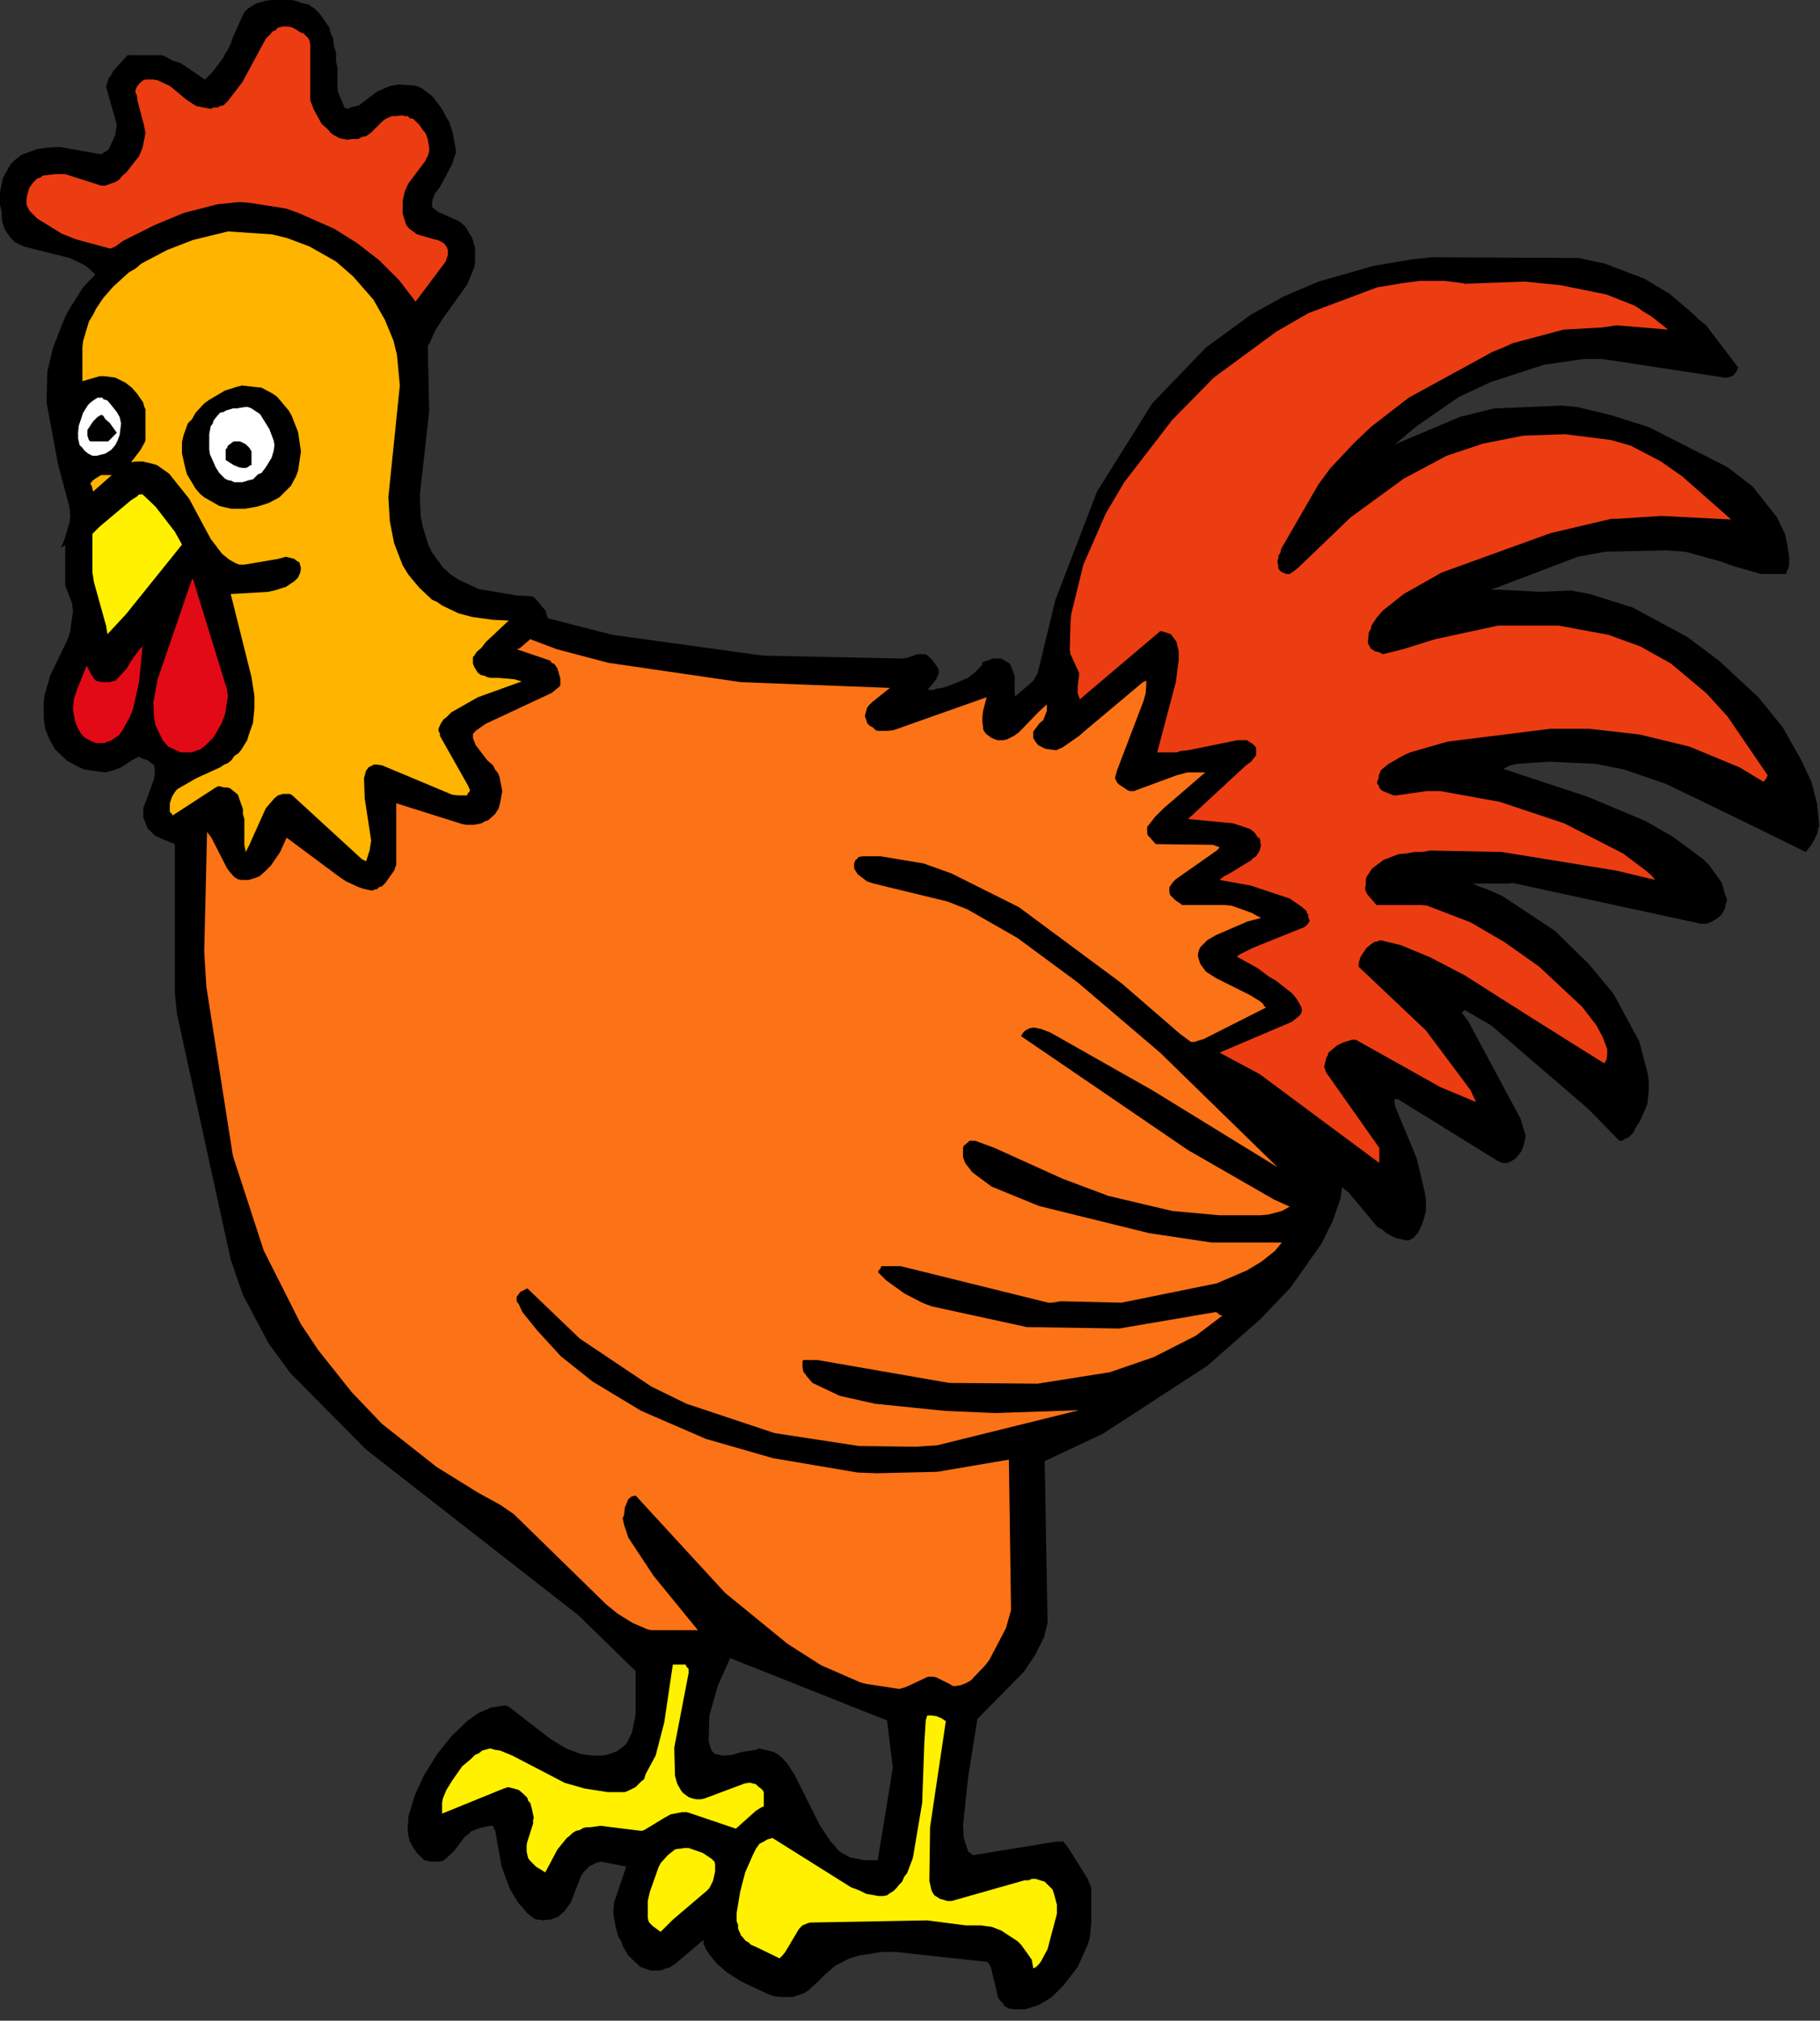 <?xml version="1.0" encoding="utf-8"?>
<svg version="1.1" id="Layer_1"
xmlns="http://www.w3.org/2000/svg"
xmlns:xlink="http://www.w3.org/1999/xlink"
xmlns:author="http://www.sothink.com"
width="127px" height="141px"
xml:space="preserve">
<rect width="100%" height="100%" fill="#333333" stroke="none"/>
<g id="343" transform="matrix(1, 0, 0, 1, 74, 105.65)">
<path style="fill:#000000;fill-opacity:1" d="M-55.45,-105.6L-55.1 -105.65L-53.7 -105.65L-53.4 -105.6L-52.8 -105.4L-52.5 -105.35L-52.05 -105.05L-51.75 -104.75L-51.55 -104.5L-51 -103.7L-50.95 -103.4L-50.75 -102.95L-50.7 -102.45L-50.55 -101.95L-50.55 -101.4L-50.45 -100.9L-50.45 -99.5L-50.4 -99.2L-50 -98.25L-50 -98.15L-49.95 -98.15L-49.75 -98.05L-49.55 -98.15L-48.95 -98.3L-47.7 -99.25L-46.8 -99.65L-46.15 -99.75L-45.3 -99.7L-44.9 -99.65L-44.5 -99.45L-43.85 -98.95L-43.3 -98.25L-43.05 -97.85L-42.85 -97.45L-42.65 -97.15L-42.4 -96.35L-42.2 -95.25L-42.2 -94.95L-42.45 -94.2L-43.3 -92.6L-43.65 -92.15L-43.8 -91.75L-43.85 -91.6L-43.85 -91.25L-43.8 -91.15L-43.4 -90.85L-42.05 -90.25L-41.8 -90.1L-41.5 -89.8L-41.15 -89.2L-41.05 -89.05L-40.85 -88.35L-40.85 -87.4L-40.9 -87L-41.4 -85.8L-43.15 -83.35L-43.65 -82.55L-44.05 -81.65L-44.1 -81.6L-44.15 -81.45L-44.05 -76.95L-44.7 -71.15L-44.65 -69.65L-44.5 -68.9L-44.1 -67.6L-43.85 -67.1L-43.05 -66L-42.8 -65.8L-42.6 -65.6L-42 -65.2L-40.6 -64.55L-37.95 -64.1L-36.9 -64.05L-36.7 -63.95L-35.9 -63L-35.85 -62.7L-35.75 -62.5L-31.25 -61.35L-20.75 -59.9L-11 -59.7L-10.7 -59.75L-10 -60L-9.45 -60L-9.25 -59.9L-8.9 -59.55L-8.5 -58.95L-8.5 -58.65L-8.65 -58.3L-8.75 -58.15L-9.15 -57.65L-9.25 -57.6L-9.15 -57.5L-8.9 -57.5L-8.65 -57.6L-8.25 -57.65L-7.65 -57.85L-6.45 -58.35L-6 -58.7L-5.6 -59.1L-5.45 -59.3L-5.45 -59.45L-4.95 -59.6L-4.75 -59.7L-4.15 -59.7L-3.95 -59.6L-3.55 -59.35L-3.45 -59.15L-3.2 -58.5L-3.2 -57.25L-3.15 -57.05L-1.9 -58.15L-1.6 -58.65L-0.35 -63.8L2.55 -71.35L6.4 -77.5L10.15 -81.4L13.3 -83.7L15.55 -84.95L18 -86L21.85 -87.1L24.5 -87.55L25.95 -87.7L36.15 -87.65L38 -87.25L40.75 -86.2L42.5 -85.15L44.15 -83.75L44.55 -83.35L45.05 -82.95L47.3 -80L47.15 -79.7L46.95 -79.45L46.55 -79.3L46.35 -79.3L37.8 -80.6L36.5 -80.6L33.75 -80.2L30.05 -79L27.8 -77.95L24.9 -75.95L23.35 -74.65L27.85 -76.55L30.25 -77.15L35.05 -77.35L36.05 -77.25L38.35 -76.7L41.05 -75.85L46.55 -73.05L48.3 -71.7L50 -69.55L50.55 -68.4L50.7 -67.75L50.85 -66.8L50.85 -66.2L50.8 -66L50.7 -65.85L50.65 -65.6L48.9 -65.6L46.95 -66.15L46.15 -66.45L43.6 -67.15L42.25 -67.25L38 -67.15L36.1 -66.8L30.05 -64.5L30.7 -64.5L33.5 -64.35L35.6 -64.45L36.95 -64.2L39.95 -63.25L43.75 -61.2L45.95 -59.55L48.7 -57L50.4 -54.9L51.7 -52.6L52.4 -51.1L52.8 -49.55L52.95 -48L52.85 -47.8L52.85 -47.6L52.65 -47.15L52.4 -46.7L52 -46.2Q47.15 -48.6 42.25 -50.95L39.35 -51.95L37.35 -52.35L34.1 -52.5L31.85 -52.35L31.4 -52.25L30.9 -52L36.8 -50.05L40.85 -48.35L42.75 -47.25L44.85 -45.7L45.25 -45.3L46.15 -44.05L46.4 -43.15L46.5 -42.95L46.5 -42.75L46.4 -42.5L46.4 -42.35L46.15 -41.85L45.8 -41.55L45.55 -41.4L45.35 -41.3L45.1 -41.2L44.65 -41.2L31.5 -44.05L31.4 -44L28.75 -44L29.2 -43.8L29.75 -43.6L30.8 -43.15L34.5 -40.7L36.85 -38.4L38.6 -36.3L40.4 -32.95L41 -30.65L41.05 -30.15L41.05 -29.55L40.95 -28.6L40.45 -27.45L40.1 -26.9L40 -26.65L39.8 -26.45L39.6 -26.25L39.4 -26.2L39.2 -26.05L39 -26.05L36.8 -28.3L30.05 -34.1L28.25 -35.15L28.2 -35.15L28 -35L28.45 -34.4L32.1 -27.6L32.45 -26.45L32.45 -26.3L32.3 -25.65L32.15 -25.3L31.95 -25.05L31.8 -24.85L31.5 -24.65L31.2 -24.5L30.85 -24.5L30.5 -24.65L23.55 -28.95L23.35 -28.95L23.3 -28.9L23.3 -28.75L23.35 -28.45L24.85 -24.85L25.4 -22.55L25.5 -21.95L25.5 -21.15L25.4 -20.75L25.2 -20.15L25.15 -20.05L24.95 -19.65L24.75 -19.4L24.6 -19.25L24.3 -19.1L24.15 -19.1L23.45 -19.25L23.1 -19.4L22.75 -19.6L22.45 -19.85L22.1 -20.05L20.1 -22.45L19.65 -22.8L19.55 -22.05L19 -20.45L18.2 -18.85L16.05 -15.8L14 -13.65L10.25 -10.35L2.95 -5.6L-1.1 -3.7L-0.9 7.6L-1.15 8.6L-1.75 9.8L-2.55 11L-5.8 14.3L-6.45 18.4L-6.8 21.75L-6.75 22.6L-6.45 23.5L-6.4 23.6L-6.25 23.65L-6.2 23.75L-6.1 23.8L-0.3 22.85L0.2 22.85L0.55 23.3L1.9 25.45L2.15 26.1L2.15 28.55L2.05 29.55L1.9 30.05L1.2 31.6L0.2 32.9L-0.6 33.7L-1.5 34.25L-2.45 34.55L-3.25 34.55L-3.6 34.5L-3.95 34.3L-4 34.15L-4.2 33.95L-4.35 33.75L-4.85 31.65L-4.95 31.45L-5.1 31.25L-11.5 30.55L-12.45 30.55L-14.05 30.8L-14.7 31L-15.7 31.5L-16.4 32.1L-17 32.7L-17.35 33L-17.6 33.25L-17.95 33.45L-18.7 33.7L-19.5 33.7L-19.95 33.65L-20.4 33.5L-22.3 32.6L-23.25 32L-24 31.35L-24.55 30.65L-24.75 30.35L-24.9 30L-24.9 29.7L-26.9 31.4L-27.3 31.65L-27.55 31.7L-27.75 31.8L-28 31.85L-28.6 31.85L-29.3 31.6L-29.85 31.1L-30.15 30.8L-30.55 30.15L-30.65 29.8L-30.85 29.5L-31.05 28.75L-31.2 27.9L-31.2 27.65L-31.15 27.1L-30.3 24.6L-32.05 24.25L-32.45 24.35L-32.7 24.5L-32.85 24.55L-33.25 24.95L-33.45 25.25L-34.15 27.05L-34.35 27.35L-34.6 27.7L-35.05 28.1L-35.6 28.3L-35.85 28.3L-36.1 28.35L-36.3 28.3L-36.5 28.3L-36.7 28.25L-37.2 27.85L-37.85 27.1L-38.4 26.2L-39 24.6L-39.45 22.05L-39.55 21.95L-39.55 21.85L-39.6 21.75L-39.8 21.75L-40.5 21.9L-41.15 22.15L-41.25 22.3L-41.35 22.35L-41.6 22.55L-42.3 23.5L-42.9 24.05L-43.1 24.2L-43.4 24.25L-44 24.25L-44.15 24.2L-44.4 24.15L-44.55 24L-44.9 23.65L-45.15 23.3L-45.4 22.85L-45.5 22.45L-45.55 22.1L-45.55 21.85L-45.5 21.35L-45.5 21.1L-45.05 19.6L-44.4 18.2L-43.5 16.75L-42.45 15.45L-41.35 14.4L-40.65 13.9L-39.75 13.5L-38.75 13.35L-38.55 13.4L-36.35 15.1L-35.9 15.45L-35.5 15.75L-34.5 16.35L-33.45 16.75L-32.65 16.85L-31.95 16.85L-31.65 16.8L-30.95 16.55L-30.3 16.05L-29.9 15.25L-29.65 14L-29.65 10.95L-33.65 7.05L-48.45 -4.5L-53.75 -9.85L-55.25 -11.9L-57.05 -15.3L-57.9 -17.75L-61.65 -34.9L-61.8 -36.4L-61.8 -46.75L-62.8 -47.15L-63.2 -47.35L-63.7 -47.85L-64 -48.6L-64 -49.3L-63.85 -49.65L-63.25 -51.3L-63.2 -51.65L-63.2 -52L-63.25 -52.25L-63.55 -52.5L-63.7 -52.6L-64.15 -52.75L-64.25 -52.85L-64.55 -52.75Q-64.65 -52.65 -64.8 -52.6L-65.55 -52.1L-66.2 -51.85L-66.35 -51.85L-66.65 -51.75L-68.1 -51.95L-68.55 -52.15L-69.3 -52.55L-70.15 -53.35L-70.55 -54.05L-70.85 -54.8L-70.95 -55.6L-70.95 -56.6L-70.9 -57.1L-70.5 -58.5L-69.25 -61.1L-69.1 -61.6L-68.9 -63.05L-68.95 -63.25L-68.95 -63.5L-69.45 -64.8L-69.45 -67.6L-69.5 -67.6L-69.6 -67.5L-69.75 -67.45L-69.5 -68L-69.15 -69.2L-69.1 -69.65L-69.15 -70.25L-69.95 -73.25L-70.75 -77.55L-70.7 -79.7L-70.3 -81.4L-69.45 -83.55L-69.15 -84.1L-68.2 -85.6L-67.35 -86.5L-67.95 -87.05L-68.3 -87.25L-69.15 -87.65L-72.35 -88.45L-72.95 -88.75L-73.1 -88.9L-73.25 -89.05L-73.65 -89.6L-73.85 -90.2L-73.9 -90.95L-74 -91.35L-74 -92.25L-73.8 -93.2L-73.65 -93.5L-73.25 -94.2L-73 -94.45L-72.5 -94.85L-71.4 -95.25L-70.7 -95.35L-69.85 -95.4L-67.05 -94.9L-66.9 -94.9L-66.6 -95.1L-66.5 -95.15L-66.35 -95.35L-66.3 -95.5L-66.1 -95.9L-65.95 -96.25L-65.85 -96.95L-66.6 -99.6L-66.5 -99.9L-66.45 -100.05L-66.45 -100.15L-66.25 -100.4L-66.1 -100.7L-65.1 -101.8L-62.75 -101.8L-62.55 -101.75L-61.9 -101.4L-61.4 -101.25L-59.7 -100.1L-59.15 -100.65L-58.4 -101.65L-58.3 -101.9L-58.15 -102.1L-57.9 -102.6L-57.75 -103.05L-57.05 -104.6L-56.95 -104.8L-56.7 -105.05L-56.15 -105.4L-55.45 -105.6M-24.5,14.05L-24.55 15.85L-24.4 16.35L-24.35 16.5L-24.1 16.75L-23.75 16.8L-23.65 16.85L-23.4 16.85L-22.9 16.8L-22.25 16.6L-21.25 16.45L-21.05 16.35L-20.4 16.5L-20 16.6Q-19.75 16.75 -19.6 16.85L-19.1 17.35L-18.55 18.2L-16.8 21.7L-16 22.9L-15.75 23.15L-15.55 23.4L-15.4 23.55L-14.7 23.95L-13.7 24.15L-12.75 24.15L-11.7 17.7L-12.1 14.4L-23.05 10.05L-23.9 11.95L-24.5 14.05" />
<path style="fill:#EC3C12;fill-opacity:1" d="M-52.35,-102.55L-52.35 -98.65L-52.1 -98L-51.55 -97L-51.1 -96.6L-50.95 -96.4L-50.75 -96.25L-50.3 -96L-50 -95.95L-49.8 -95.9L-49.4 -95.95L-49 -95.95L-48.75 -96.1L-48.45 -96.15L-48.1 -96.4L-47.3 -97.2L-47.1 -97.35L-46.65 -97.55L-46.35 -97.55L-45.95 -97.6L-45.75 -97.55L-45.55 -97.55L-45.4 -97.4L-45.15 -97.35L-44.7 -96.9L-44.55 -96.65L-44.3 -96.35L-44.15 -95.95L-44.1 -95.6L-44.05 -95.4L-44.05 -95.1L-44.15 -94.75L-44.25 -94.6L-44.3 -94.45L-45.5 -92.85L-45.75 -92.3L-45.9 -91.65L-45.9 -90.75L-45.75 -90.25L-45.65 -89.95L-45.45 -89.7L-44.9 -89.3L-43.7 -88.95L-43.45 -88.9L-43.15 -88.75L-43 -88.65L-42.85 -88.45L-42.8 -88.35L-42.75 -88.2L-42.75 -87.85L-42.9 -87.4L-45 -84.6L-46.15 -86.1L-47.55 -87.5L-49.1 -88.7L-50.7 -89.7L-53.2 -90.8L-54.05 -91.1L-56.6 -91.5L-57.3 -91.55L-58.8 -91.4L-61.15 -90.8L-63.2 -89.95L-65.4 -88.85L-65.95 -88.45L-66.3 -88.3L-68.7 -88.95L-69.7 -89.35L-71.4 -90.4L-71.95 -90.95L-72.15 -91.35L-72.15 -91.75L-72.1 -92.05L-71.95 -92.55L-71.7 -92.9L-71.4 -93.2L-71.2 -93.25L-71 -93.4L-70.15 -93.5L-69.45 -93.5L-66.95 -92.7L-66.65 -92.7L-65.95 -92.95L-65.7 -93.1L-65.45 -93.4L-65.2 -93.6L-64.3 -94.75L-64.05 -95.35L-63.85 -96.35L-63.95 -96.9L-64.4 -98.6L-64.45 -99L-64.55 -99.2L-64.55 -99.35L-64.45 -99.6L-64.25 -99.85L-64 -100.05L-63.85 -100.1L-63.3 -100.1L-63 -100.05L-62.15 -99.65L-61.9 -99.45L-61 -98.7L-60.55 -98.4L-60.3 -98.25L-59.3 -98.05L-59.1 -98.15L-58.8 -98.15L-58.65 -98.25L-58.4 -98.3L-58.1 -98.6L-57.1 -99.9L-55.45 -102.95L-55.1 -103.3L-55 -103.45L-54.75 -103.55L-54.65 -103.7L-54.45 -103.75L-54.3 -103.8L-53.95 -103.8L-53.65 -103.75L-53.35 -103.6L-53.05 -103.4L-52.8 -103.3L-52.5 -103L-52.4 -102.8L-52.35 -102.55" />
<path style="fill:#FFB400;fill-opacity:1" d="M-49.35,-86.35L-47.95 -84.75L-47.15 -83.35L-46.55 -81.9L-46.3 -80.9L-46.1 -78.75L-46.9 -70.95L-46.8 -69.3L-46.5 -67.75L-45.9 -66.2L-45.5 -65.55L-45 -64.95L-44.75 -64.65L-43.85 -63.8L-43.5 -63.65L-43.15 -63.4L-42 -62.85L-41.05 -62.6L-39.6 -62.4L-38.5 -62.35L-40.1 -60.85L-40.4 -60.45L-40.75 -60.15L-40.9 -59.9L-41 -59.8L-41 -59.35L-40.9 -59.1L-40.65 -58.7L-40.45 -58.55L-40.2 -58.5L-40 -58.4L-39.75 -58.35L-39.2 -58.35L-38.1 -58.25L-37.6 -58.1L-40.65 -57L-42.5 -55.95L-42.85 -55.6L-43.05 -55.45L-43.25 -55.15L-43.4 -54.8L-43.4 -54.65L-43.3 -54.45L-43.3 -54.3L-41.35 -50.85L-41.2 -50.5L-41.25 -50.4L-41.35 -50.3L-41.4 -50.15L-42.05 -50.15L-42.45 -50.2L-47.35 -52.25L-47.7 -52.3L-47.9 -52.3L-48.3 -52.1L-48.35 -52L-48.45 -51.9L-48.6 -51.35L-48.55 -49.95L-48.1 -47L-48.2 -46.35L-48.45 -45.55L-48.75 -45.7L-53.6 -50.15L-53.75 -50.25L-54.25 -50.25L-54.6 -50.15L-54.85 -49.95L-55.45 -49.25L-56.6 -46.7L-56.85 -46.2L-56.95 -46.7L-56.95 -48.5L-57.05 -48.85L-57.05 -49.2L-57.4 -50.2L-57.95 -50.65L-58.15 -50.7L-58.35 -50.7L-58.75 -50.8L-58.95 -50.7L-61.95 -48.75L-62 -48.85L-62.15 -49L-62.15 -49.6L-62 -50.05L-61.75 -50.45L-61.6 -50.6L-60.3 -51.35L-58.65 -52.1L-58.35 -52.3L-58.1 -52.4L-57.85 -52.6L-57.65 -52.9L-57.35 -53.1L-57.15 -53.35L-56.75 -54L-56.65 -54.35L-56.35 -55.2L-56.25 -56.2L-56.25 -57.1L-56.45 -58.4L-57.9 -64.2L-55.3 -64.35L-54.85 -64.45L-54.05 -64.7L-53.45 -65.1L-53.2 -65.35L-53.05 -65.7L-53 -66L-53.1 -66.4L-53.35 -66.55L-53.45 -66.65L-54.05 -66.8L-54.6 -66.65L-56.95 -66.25L-57.3 -66.25L-57.55 -66.35L-58 -66.6L-58.5 -67L-59.3 -68.05L-60.8 -70.85L-62.2 -72.6L-63.05 -73.2L-63.4 -73.3L-64.05 -73.45L-64.45 -73.45L-64.85 -73.4L-64.2 -74.25L-63.95 -74.7L-63.85 -74.9L-63.85 -77.1L-63.95 -77.3L-64 -77.55L-64.45 -78.2L-64.8 -78.6L-65.25 -78.95L-65.95 -79.3L-66.7 -79.4L-67.05 -79.4L-68.25 -79.05L-68.25 -81.4L-68.2 -81.85L-67.8 -83.2L-67.5 -83.7L-67.3 -84.1L-66.8 -84.85L-66.1 -85.65L-65 -86.65L-64.55 -86.9L-64.15 -87.25L-62.35 -88.2L-60.55 -88.9L-58.1 -89.5L-55.05 -89.3L-54 -89.05L-52.4 -88.45L-50.55 -87.4L-49.35 -86.35" />
<path style="fill:#EC3C12;fill-opacity:1" d="M42.4,-82.65L38.8 -82.95L37.8 -82.8L35.1 -82.65L31.55 -81.7L30.9 -81.4L30.15 -81.1L24.3 -77.9L21.65 -75.85L20.45 -74.7L18.85 -73L18 -71.85L15.4 -67.35L15.35 -67.1L15.2 -66.85L15.2 -66.65L15.15 -66.55L15.15 -66.35L15.2 -66.2L15.2 -66L15.3 -65.85L15.4 -65.75L15.75 -65.6L16 -65.6L16.15 -65.7L16.55 -66L20.25 -69.55L23.95 -72.25L26.95 -73.85L29.5 -74.7L32.3 -75.25L35.2 -75.35L38.4 -74.95L39.8 -74.55L41.9 -73.45L43.4 -72.4L46.8 -69.4L41.9 -69.65L38.85 -69.45L38.45 -69.45L34.2 -68.45L26.6 -65.7L23.95 -64.2L22.5 -63.05L22.1 -62.6L21.7 -62L21.65 -61.75L21.5 -61.5L21.5 -61.35L21.45 -60.85L21.45 -60.75L21.55 -60.6L21.65 -60.4L21.95 -60.2L22.2 -60.15L22.5 -60L23.9 -60.35L26.15 -61.05L30.55 -62L34.75 -62L38.25 -61.35L40.45 -60.55L42.6 -59.35L45.1 -57.25L46.55 -55.65L49.35 -51.55L49.2 -51.25L49.05 -51.1L47.4 -52.1L43.9 -53.55L40.4 -54.4L36.85 -54.8L34.2 -54.8L27 -53.9L24.4 -53.15L23.95 -52.95L22.9 -52.35L22.35 -51.9L22.2 -51.5L22.2 -51.35L22.1 -51.1L22.1 -50.95L22.2 -50.85L22.25 -50.7L22.3 -50.6L22.5 -50.45L23.25 -50.15L23.45 -50.15L25.55 -50.45L26.5 -50.45L30.65 -49.7L35.15 -48.2L39.25 -46.1L40.85 -44.9L41.25 -44.55L41.5 -44.25L38.8 -44.9L30.8 -46.2L25.8 -46.3L25.25 -46.2L24.7 -46.2L24.15 -46.1L23.6 -46.05L22.55 -45.65L21.75 -45.05L21.35 -44.45L21.3 -44.15L21.3 -43.9L21.25 -43.65L21.35 -43.35L21.45 -43.2L22.05 -42.5L25.2 -42.5L25.6 -42.45L28.6 -41.3L31 -39.9L33.4 -38.2L36.4 -35.4L37.4 -34.1L37.85 -33.25L38.15 -32.45L38.15 -32.05L38.1 -31.7L37.95 -31.45Q33.05 -34.5 28.2 -37.6L25.8 -38.85L23.75 -39.7L22.3 -40.05L22.1 -39.95L21.95 -39.95L21.65 -39.75L21.35 -39.5L20.95 -38.9L20.85 -38.6L20.8 -38.3L20.8 -38.2L25.5 -33.75L28.6 -29.6L29 -28.75L26.5 -29.8L20.6 -33.1L20.35 -33.1L19.7 -32.9L19.3 -32.7L19 -32.45L18.7 -32.2L18.65 -32L18.55 -31.85L18.4 -31.2L18.55 -30.8L22.25 -25.55L22.25 -24.5L13.9 -30.7L11.1 -32.2L16.15 -34.35L16.65 -34.75L16.8 -34.95L16.85 -35.15L16.8 -35.4L16.45 -36L16.15 -36.35L15 -37.25L14.55 -37.5L13.75 -38.1L12.3 -38.9L12.5 -39.05L13.4 -39.5L17 -40.95L17.2 -41.1L17.4 -41.4L17.3 -41.6L17.3 -41.8L17.2 -41.95L17.15 -42.1L16.8 -42.4L16 -42.95L13.3 -43.85L11.1 -44.25L11.4 -44.5L11.8 -44.7L13.35 -45.65L13.4 -45.75L13.65 -45.9L13.9 -46.3L14 -46.7L13.95 -46.8L13.95 -47L13.9 -47.15L13.75 -47.25L13.55 -47.55L13.25 -47.8L12.05 -48.2L8.9 -48.5L12.95 -52.25L13.3 -52.5L13.5 -52.75L13.65 -52.95L13.65 -53.5L13.55 -53.6L13.4 -53.75L13 -54L12.35 -54L8.9 -53.3L8.4 -53.25L8.1 -53.15L6.75 -53.15L8.05 -58.05L8.25 -59.6L8.25 -60.2L8.1 -60.85L8 -61L7.7 -61.4L7.1 -61.6L6.95 -61.6L1.35 -56.85L1.2 -57.3L1.2 -57.75L1.3 -58.55L1.3 -58.7L0.7 -60L0.65 -60.3L0.7 -62.2L0.75 -62.8L1.6 -66.25L3.15 -69.8L4.45 -72L7.8 -76.35L10.7 -79.3L15.05 -82.5L17.3 -83.8L22.1 -85.6L23.9 -85.9L25.1 -86.05L26.8 -86.05L28 -85.9L28.05 -85.9L28.2 -85.85L32.4 -86L34.9 -85.75L38.1 -85.1L40 -84.35L40.35 -84.15L40.6 -83.95L41.2 -83.6L42.4 -82.65" />
<path style="fill:#000000;fill-opacity:1" d="M-53.85,-77L-53.65 -76.65L-53.2 -75.5L-53 -74.15L-53.2 -72.8L-53.35 -72.4L-53.7 -71.75L-54.5 -70.95L-55.25 -70.55L-56.05 -70.3L-56.9 -70.15L-57.85 -70.15L-58.3 -70.25L-58.7 -70.35L-59.75 -70.95L-60.05 -71.2L-60.35 -71.55L-60.95 -72.55L-61.05 -72.9L-61.3 -74L-61.3 -74.8L-61.2 -75.25L-60.9 -76.1L-60.6 -76.4L-60.35 -76.85L-59.75 -77.5L-59.4 -77.75L-58.3 -78.4L-57.5 -78.65L-57.1 -78.75L-56.25 -78.65L-55.75 -78.6L-55 -78.2L-54.65 -77.95L-53.85 -77" />
<path style="fill:#FFFFFF;fill-opacity:1" d="M-65.55,-76.1L-65.65 -75.3L-65.8 -74.9L-65.95 -74.6L-66.25 -74.25L-66.65 -74L-67.25 -73.85L-67.55 -73.85L-67.85 -74L-68.1 -74.2L-68.25 -74.4L-68.45 -74.6L-68.5 -74.85L-68.55 -75.05L-68.55 -75.5L-68.5 -75.95L-68.2 -76.85L-67.95 -77.25L-67.85 -77.4L-67.7 -77.55L-67.5 -77.7L-67.35 -77.8L-67.2 -77.9L-66.85 -77.9L-66.8 -77.8L-66.65 -77.75L-66.5 -77.7L-66.25 -77.4L-65.85 -76.9L-65.65 -76.55L-65.55 -76.1" />
<path style="fill:#FFFFFF;fill-opacity:1" d="M-56.9,-77.25L-56.7 -77.25L-56.45 -77.15L-55.85 -76.75L-55.2 -75.7L-54.9 -74.9L-54.85 -74.6L-54.9 -74.2L-55.05 -73.7L-55.45 -73.05L-55.75 -72.65L-56 -72.55L-56.35 -72.2L-56.6 -72.15L-57.1 -72L-57.65 -72L-57.85 -72.1L-58.1 -72.15L-58.3 -72.25L-58.7 -72.65L-58.95 -73.05L-59.35 -73.95L-59.4 -74.3L-59.4 -75.35L-59.3 -75.9L-59.15 -76.1L-59.1 -76.3L-58.95 -76.5L-58.65 -76.85L-58.4 -76.9L-58.25 -77L-57.75 -77.15L-57.5 -77.15L-56.9 -77.25" />
<path style="fill:#000000;fill-opacity:1" d="M-66.95,-76.7L-66.8 -76.65L-66.65 -76.4L-66.35 -76.15L-65.85 -75.45L-66.45 -74.85L-67.7 -74.85L-67.8 -74.95L-67.85 -75.1L-67.9 -75.25L-67.9 -75.65L-67.6 -76.1L-67.5 -76.25L-67.35 -76.4L-67.2 -76.55L-66.95 -76.7" />
<path style="fill:#000000;fill-opacity:1" d="M-56.85,-74.65L-56.6 -74.4L-56.45 -74.15L-56.45 -73.2L-56.6 -73.15L-56.7 -73.05L-56.85 -73L-57.1 -73L-57.35 -73.05L-57.7 -73.2L-58.25 -73.55L-58.25 -74.3L-58.15 -74.4L-58.1 -74.55L-57.7 -74.85L-57.25 -74.85L-56.85 -74.65" />
<path style="fill:#FFB400;fill-opacity:1" d="M-66.2,-72.5L-67.5 -71.35L-67.6 -71.75L-67.7 -71.9L-67.55 -72.1L-67.35 -72.25L-66.95 -72.5L-66.2 -72.5" />
<path style="fill:#FFF100;fill-opacity:1" d="M-61.3,-67.65L-65.2 -62.8L-66.5 -61.4L-66.6 -62L-67.45 -65.05L-67.5 -65.4L-67.55 -65.7L-67.55 -68.4L-67.05 -68.9L-64.85 -70.75L-64.45 -71L-64.3 -71.15L-64.05 -71.15L-63.15 -70.3L-61.8 -68.55L-61.3 -67.65" />
<path style="fill:#E20A16;fill-opacity:1" d="M-60.55,-65.3L-58.15 -57.5L-58.1 -57.05L-58.3 -55.8L-58.55 -55.15L-59.1 -54.2L-59.7 -53.6L-60.05 -53.35L-60.65 -53.15L-61.4 -53.15L-62.25 -53.55L-62.65 -54L-63.15 -55.05L-63.25 -55.6L-63.3 -56.65L-63 -58.25L-60.65 -65.1L-60.55 -65.3" />
<path style="fill:#FC7216;fill-opacity:1" d="M11.1,-46.5L11.05 -46.45L10.9 -46.3L8.05 -44.3L7.85 -44.1L7.6 -43.75L7.6 -43.4L7.65 -43.2L8 -42.85L8.5 -42.5L11.5 -42.5L11.95 -42.45L13.35 -41.95L13.7 -41.75L14 -41.6L13.05 -41.35L10.85 -40.4L10.25 -40.05L9.75 -39.55L9.65 -39.3L9.6 -39.1L9.6 -38.9L9.75 -38.4L10.15 -37.85L10.85 -37.4L13.25 -36.2L13.9 -35.8L14.15 -35.6L14.2 -35.45L14.35 -35.35L10 -33.15L9.5 -33L9.4 -32.95L9.1 -32.95L8.35 -33.5L4.25 -37.05L-2.9 -42.35L-7.6 -44.7L-9.55 -45.4L-12.55 -45.9L-13.8 -45.9L-14.1 -45.85L-14.2 -45.7L-14.3 -45.65L-14.4 -45.4L-14.4 -45.05L-14.15 -44.65L-13.5 -44.15L-13.05 -44L-7.9 -42.75L-6.5 -42.2L-3 -40.2L1.2 -37.1L6.95 -32.2L15.15 -24.2L6.45 -29.55L-0.7 -33.6L-1.35 -33.85L-1.6 -33.9L-1.85 -33.95L-2.15 -33.9L-2.45 -33.75L-2.6 -33.6L-2.75 -33.35L8.9 -25.4L14.9 -21.95L16 -21.45L15.45 -21.15L14.5 -20.9L13.95 -20.85L11.1 -20.85L7.8 -21.15L3.35 -22.2L0.15 -23.4L-4.6 -25.55L-5.95 -26.05L-6.35 -26.05L-6.45 -25.95L-6.75 -25.7L-6.8 -25.55L-6.8 -24.9L-6.65 -24.5L-6.15 -23.85L-5.75 -23.55L-4.8 -22.85L-1.5 -21.5L6.2 -19.6L10.55 -18.95L15.45 -18.95L14.95 -18.35L14 -17.6L13 -17L10.9 -16.1L4.25 -14.75L0.05 -14.85L-0.6 -14.75L-0.85 -14.75L-11.15 -17.3L-12.5 -17.3L-12.55 -17.15L-12.65 -17.05L-12.7 -16.95L-12.75 -16.9L-12.15 -16.3L-10.9 -15.4L-9.65 -14.75L-9 -14.5L-2.35 -13.05L4.1 -12.95L10.85 -14.1L11 -14L11.1 -13.9L11.3 -13.85L9.45 -12.45L6.5 -10.95L3.45 -9.9L-1.6 -9.1L-7.75 -9.15L-16.95 -10.75L-17.95 -10.75L-18 -10.65L-18 -10.25L-17.95 -9.95L-17.65 -9.55L-17.3 -9.15L-15.4 -8.25L-12.95 -7.7L-8.05 -7.2L-4.55 -7.05L1.3 -7.25L-8.6 -4.8L-10.1 -4.7L-14.05 -4.75L-19.95 -5.65L-26.1 -7.7L-28.55 -8.9L-33.55 -12.25L-37.2 -15.75L-37.7 -15.5L-37.8 -15.35L-37.95 -15.15L-37.95 -14.85L-37.8 -14.65L-37.55 -14.1L-36.5 -12.8L-34.85 -11L-32.65 -9.25L-29.25 -7.2L-24.75 -5.25L-20.05 -3.9L-14.15 -2.9L-12.8 -2.85L-8.6 -2.95L-3.6 -3.8L-3.45 6.7L-3.8 7.95L-4.95 10.15L-5.25 10.55L-6.25 11.6L-6.6 11.8L-7 11.95L-7.35 12L-7.5 12L-7.75 11.85L-8.65 11.4L-8.85 11.35L-9.25 11.35L-10.75 12.05L-11.05 12.15L-11.25 12.2L-13.55 11.85L-13.95 11.75L-16.7 10.55L-19.05 9.05L-23.4 5.5L-29.65 -1.3L-29.8 -1.25L-29.9 -1.25L-30.15 -1.05L-30.4 -0.45L-30.45 0.05L-30.55 0.3L-30.45 0.75L-30.15 1.65L-28.4 4.3L-25.3 8.1L-28.55 8.1L-28.8 8.05L-29.85 7.6L-30.9 6.95L-31.7 6.3L-38.15 0L-39.1 -0.65L-40.65 -1.5L-43.55 -3.3L-47.35 -6.3L-49.45 -8.5L-51.8 -11.45L-53 -13.25L-55.6 -18.4L-57.75 -25L-59.6 -36.8L-59.75 -39.25L-59.55 -47.6L-59.4 -47.4L-59.25 -47.2L-58.15 -45.05L-58 -44.85L-57.65 -44.45L-57.4 -44.3L-57.15 -44.25L-56.65 -44.25L-56.15 -44.4L-55.9 -44.5L-55.5 -44.85L-55.1 -45.25L-54.45 -46.2L-54 -47.2L-50.3 -44.45L-49.85 -44.15L-49.1 -43.8L-48.7 -43.65L-48.05 -43.5L-47.8 -43.6L-47.7 -43.6L-47.55 -43.75L-47.35 -43.8L-47.1 -44.05L-46.5 -44.9L-46.35 -45.3L-46.35 -49.6L-41.75 -48.15L-41.45 -48.1L-40.9 -48.1L-40.4 -48.2L-40.15 -48.35L-39.95 -48.4L-39.45 -48.85L-39.2 -49.25L-39.1 -49.65L-38.95 -50.45L-39.15 -51.45L-39.25 -51.7L-39.45 -51.95L-39.6 -52.25L-40 -52.6L-40.8 -53.65L-41 -54.15L-41 -54.45L-40.75 -54.7L-40.1 -55.15L-35.5 -57.3L-34.95 -57.75L-34.9 -57.85L-34.9 -58.3L-35.1 -59L-35.2 -59.15L-35.3 -59.3L-35.5 -59.4L-35.6 -59.55L-37.95 -60.35L-37.75 -60.4L-37 -61.05L-35.15 -60.35L-31.55 -59.4L-22.3 -58.05L-11.9 -57.65L-13.15 -56.65L-13.35 -56.45L-13.5 -56.25L-13.65 -55.7L-13.55 -55.4L-13.5 -55.25L-13.5 -55.2L-13.3 -55L-13.1 -54.9L-12.9 -54.7L-12.7 -54.65L-12.05 -54.65L-11.65 -54.7L-5.15 -57L-5.4 -56.05L-5.45 -55.6L-5.45 -55.25L-5.4 -54.95L-5.4 -54.8L-5.35 -54.65L-5.2 -54.45L-4.8 -54.15L-4.4 -54L-4 -54L-3.75 -54.05L-3.25 -54.3L-2.9 -54.55L-1.55 -55.95L-0.95 -56.5L-0.95 -56.05L-1.2 -55.4L-1.45 -55.2L-1.75 -54.8L-1.9 -54.6L-1.9 -54.15L-1.75 -53.9L-1.55 -53.65L-1.05 -53.4L-0.3 -53.3L0.15 -53.5L1.3 -54.3L1.7 -54.65L5.75 -58.05L6 -58.15L5.95 -57.3L5.8 -56.75L3.95 -51.9L3.8 -51.35L3.95 -51.05L4.1 -50.9L4.7 -50.5L4.85 -50.45L5.15 -50.45L5.25 -50.5L8.1 -51.55L8.85 -51.75L10.1 -51.75L7.2 -49.25L6.6 -48.65L6.05 -47.95L6.05 -47.5L6.1 -47.35L6.25 -47.2L6.65 -46.75L10.65 -46.7L11.05 -46.55L11.1 -46.5" />
<path style="fill:#E20A16;fill-opacity:1" d="M-64.05,-60.55L-64.3 -58.05L-64.7 -56.25L-64.9 -55.7L-65.45 -54.7L-65.7 -54.35L-66.3 -53.95L-66.5 -53.9L-66.7 -53.8L-67.3 -53.8L-67.55 -53.9L-68.05 -54.15L-68.35 -54.45L-68.6 -54.9L-68.75 -55.3L-68.9 -56.05L-68.9 -56.3L-68.85 -56.85L-68.6 -57.6L-67.95 -59.2L-67.7 -58.7L-67.45 -58.3L-67.3 -58.15L-66.9 -58.05L-66.35 -58.05L-66.2 -58.1L-65.95 -58.15L-65.8 -58.3L-65.2 -58.95L-64.7 -59.75L-64.25 -60.35L-64.05 -60.55" />
<path style="fill:#FFF100;fill-opacity:1" d="M-26.15,10.5L-26.1 10.65L-26 10.75L-25.95 10.8L-25.95 11.1L-26.95 16.3L-26.9 18.25L-26.75 18.8L-26.5 19.25L-26.35 19.45L-25.95 19.75L-25.65 19.85L-25.4 19.9L-25.1 19.9L-24.85 19.85L-22.05 18.8L-21.75 18.75L-21.65 18.75L-21.25 18.85L-21.1 19L-20.9 19.15L-20.75 19.3L-20.7 19.45L-20.7 20.4L-20.85 20.45L-21.25 20.7L-22.65 21.95L-25.9 20.85L-26.1 20.8L-26.4 20.8L-27.2 20.95L-27.65 21.2L-29.05 22.05L-29.2 22.1L-29.3 22.1L-32.1 21.75L-32.8 21.85L-33.05 21.85L-33.3 21.9L-33.55 22.05L-33.8 22.1L-34.05 22.25L-34.25 22.45L-34.45 22.6L-35.1 23.4L-35.95 25L-36.6 24.6L-37 24.2L-37.15 24L-37.25 23.55L-37.25 23.1L-37.2 22.85L-36.8 21.6L-36.8 21.35L-36.75 21.2L-36.9 20.5L-37 20.15L-37.15 20L-37.2 19.8L-37.5 19.5L-37.8 19.25L-38.15 19.15L-38.55 19.05L-38.85 19.15L-43.15 20.9L-43.15 20.15L-43.1 19.85L-42.85 19.25L-42.45 18.6L-41.75 17.6L-41.45 17.35L-41.15 17.1L-40.85 16.8L-40.6 16.7L-40.35 16.5L-39.8 16.35L-39.45 16.45L-39.1 16.5L-38.25 16.85L-34.6 18.75L-33.2 19.15L-31.6 19.4L-30.4 19.4L-30.15 19.3L-29.65 19.05L-29.45 18.85L-29.25 18.65L-29.05 18.5L-28.95 18.15L-28.25 16.85L-27.65 14.55L-27.05 10.5L-26.15 10.5" />
<path style="fill:#FFF100;fill-opacity:1" d="M-9.3,14.05L-9 14.05L-8.65 14.1L-8.3 14.25L-8 14.45L-9.1 21.85L-9.15 25.6L-9 26.25L-8.9 26.45L-8.8 26.6L-8.4 26.85L-8.2 26.9L-7.9 27L-7.6 27L-2.5 25.55L-2.2 25.55L-2 25.45L-1.75 25.45L-1.1 25.65L-0.55 26.2L-0.45 26.5L-0.25 27.25L-0.25 27.9L-0.9 30.35L-1.35 31.2L-1.5 31.4L-1.7 31.6L-1.9 31.7L-2 31.1L-2.35 30.6L-2.75 30.05L-3 29.8L-4.15 29.05L-4.8 28.8L-5.2 28.75L-5.55 28.7L-6.6 28.7L-9.3 28.35L-17.45 28.5L-17.65 28.55L-18 28.7L-18.25 28.95L-19.2 30.55L-19.4 30.8L-19.6 31L-21.25 30.2L-21.6 30.05L-21.75 29.9L-22 29.75L-22.15 29.55L-22.3 29.4L-22.35 29.25L-22.45 29.05L-22.5 28.9L-22.5 28.65L-22.6 28.4L-22.6 27.85L-22.35 26.35L-22 25L-21.45 23.75L-21.25 23.35L-21 23L-20.7 22.85L-20.45 22.7L-20.1 22.6L-19.7 22.85L-14.6 26.05L-14.05 26.25L-13.55 26.5L-12.7 26.65L-12.35 26.65L-12.1 26.6L-11.9 26.45L-11.65 26.3L-11.45 26.1L-11.25 25.85L-11.05 25.65L-10.9 25.3L-10.7 25.05L-10.3 24L-9.65 20.15L-9.5 15.95L-9.4 14.4L-9.3 14.05" />
<path style="fill:#FFF100;fill-opacity:1" d="M-27.4,23.8L-26.9 23.4L-26.65 23.35L-26.55 23.35L-26.25 23.3L-25.95 23.3L-25.65 23.4L-24.95 23.65L-24.35 24.05L-24.15 24.25L-24.1 24.4L-24.1 24.95L-24.25 25.6L-24.5 26.1L-24.7 26.3L-27.05 28.3L-27.9 29.15L-28.45 28.75L-28.65 28.55L-28.75 28.4L-28.8 28.15L-28.8 27L-28.65 26.35L-28.05 24.65L-27.9 24.35L-27.4 23.8" />
</g>
</svg>
